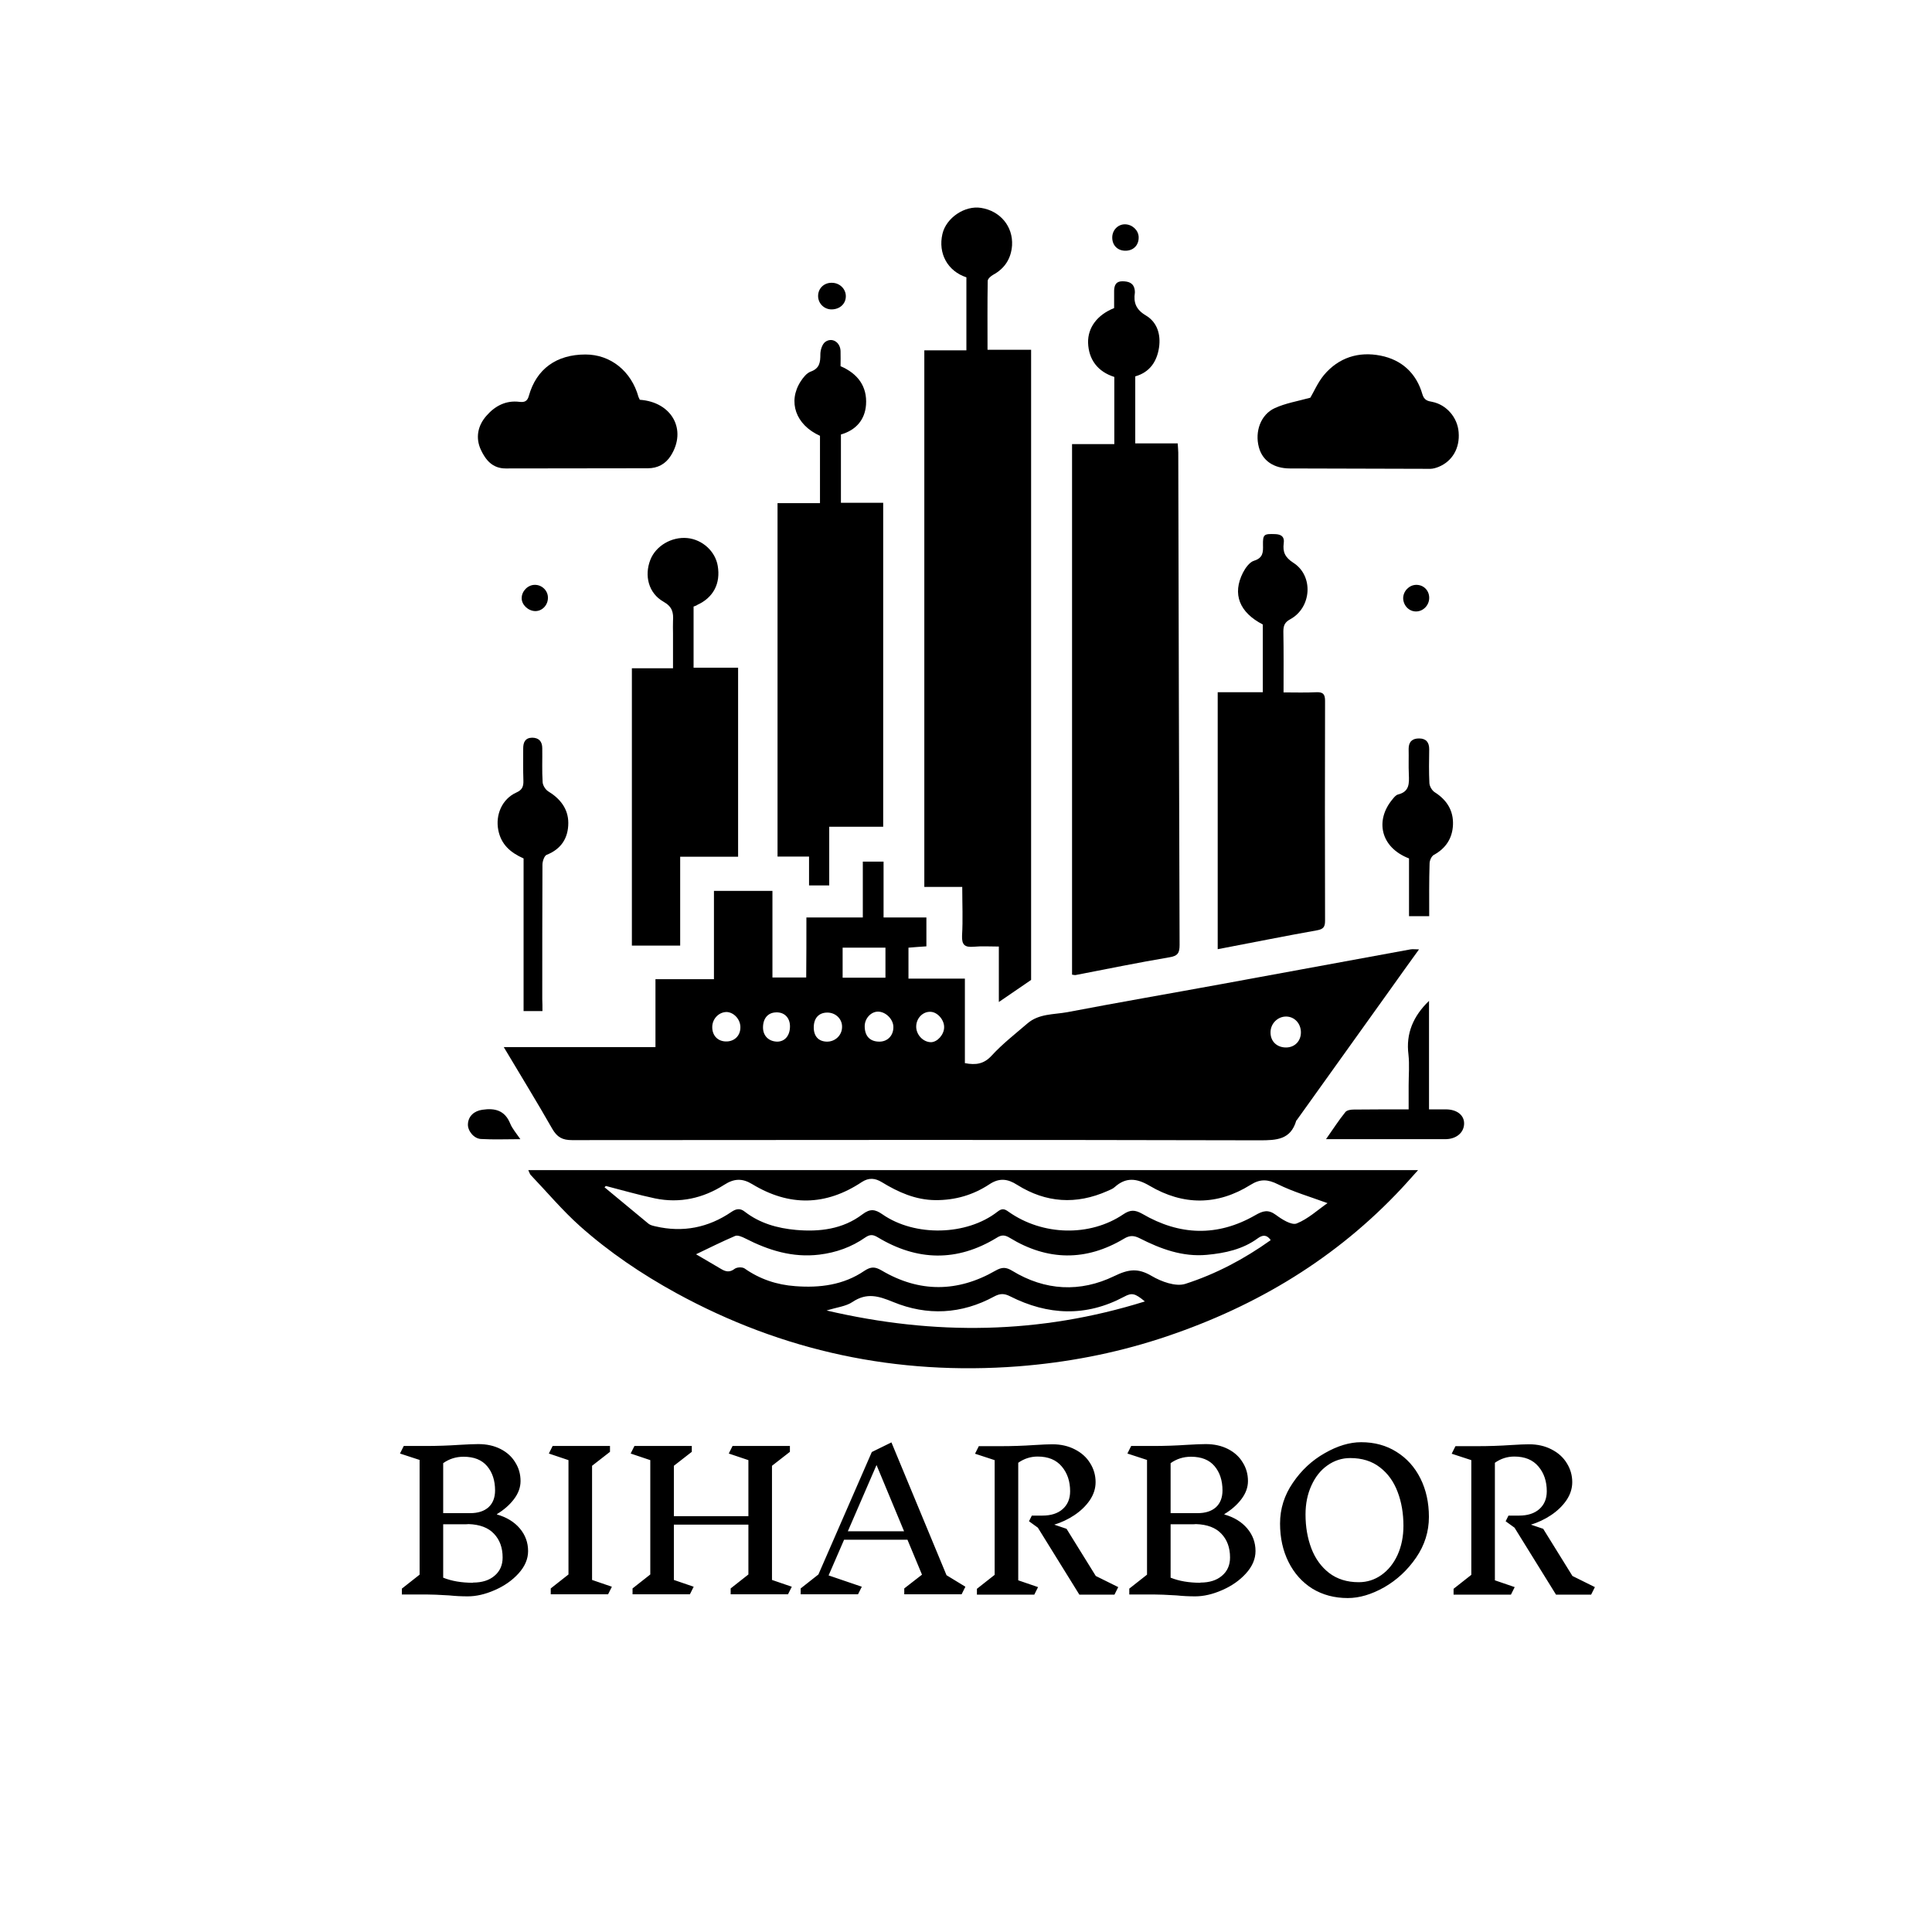 <svg viewBox="0 0 1024 1024" fill="none" xmlns="http://www.w3.org/2000/svg">
<rect  fill=""/>
<rect  fill=""/>
<path d="M427.409 486.288C437.809 486.288 447.409 486.288 457.309 486.288C457.309 476.288 457.309 466.688 457.309 456.688C461.109 456.688 464.509 456.688 468.309 456.688C468.309 466.388 468.309 475.888 468.309 486.288C476.109 486.288 483.509 486.288 491.009 486.288C491.009 491.688 491.009 496.288 491.009 501.588C487.909 501.788 484.909 501.988 481.509 502.288C481.509 507.688 481.509 512.888 481.509 518.688C491.409 518.688 501.209 518.688 511.409 518.688C511.409 533.988 511.409 548.688 511.409 563.488C517.209 564.588 521.509 563.988 525.609 559.488C531.309 553.288 538.109 547.988 544.509 542.488C550.609 537.188 558.509 537.788 565.609 536.488C592.809 531.288 620.109 526.588 647.409 521.588C680.809 515.488 714.209 509.288 747.609 503.188C748.709 502.988 749.809 503.188 752.109 503.188C746.809 510.488 742.109 517.088 737.409 523.688C720.709 546.988 704.009 570.288 687.309 593.688C687.209 593.788 687.009 593.888 687.009 594.088C684.009 604.088 676.609 604.388 667.609 604.388C546.109 604.088 424.709 604.188 303.209 604.288C298.109 604.288 295.309 602.788 292.709 598.288C284.509 583.888 275.809 569.788 267.009 554.988C293.909 554.988 320.409 554.988 347.409 554.988C347.409 542.888 347.409 531.288 347.409 518.988C357.809 518.988 367.909 518.988 378.409 518.988C378.409 503.088 378.409 487.788 378.409 472.188C388.909 472.188 399.009 472.188 409.409 472.188C409.409 487.488 409.409 502.588 409.409 518.088C415.409 518.088 421.109 518.088 427.309 518.088C427.409 507.588 427.409 497.288 427.409 486.288ZM469.309 502.288C461.309 502.288 453.909 502.288 446.609 502.288C446.609 507.788 446.609 512.888 446.609 518.188C454.309 518.188 461.709 518.188 469.309 518.188C469.309 512.788 469.309 507.688 469.309 502.288ZM681.609 555.188C686.309 555.188 689.609 551.688 689.509 546.988C689.409 542.388 686.109 538.888 681.809 538.788C677.209 538.688 673.309 542.588 673.409 547.288C673.409 551.988 676.809 555.188 681.609 555.188ZM458.309 543.888C458.309 549.188 461.109 552.088 466.109 552.088C470.409 552.088 473.509 548.888 473.509 544.488C473.609 540.288 469.409 536.088 465.209 536.188C461.509 536.288 458.309 539.888 458.309 543.888ZM377.509 544.188C377.409 548.688 380.209 551.788 384.509 551.988C388.909 552.188 392.209 549.288 392.409 544.988C392.709 540.688 389.309 536.688 385.309 536.388C381.209 536.288 377.609 539.788 377.509 544.188ZM500.409 544.488C500.509 540.588 496.909 536.388 493.209 536.288C489.209 536.088 485.809 539.488 485.609 543.788C485.409 548.288 489.209 552.388 493.509 552.388C496.909 552.288 500.409 548.288 500.409 544.488ZM431.309 544.288C431.209 549.088 433.709 551.988 438.209 552.088C442.509 552.188 446.209 548.888 446.309 544.488C446.509 540.188 443.009 536.688 438.509 536.688C434.109 536.688 431.409 539.488 431.309 544.288ZM418.709 543.988C418.709 539.388 415.709 536.388 411.309 536.588C407.009 536.688 404.409 539.788 404.409 544.588C404.409 548.988 407.409 551.988 411.909 552.088C416.009 552.088 418.709 548.888 418.709 543.988Z" fill="black"/>
<path d="M280.009 620.188C437.209 620.188 593.609 620.188 751.609 620.188C747.209 625.088 743.609 629.188 739.809 633.088C704.609 669.588 662.109 694.188 614.209 709.688C590.009 717.488 565.209 722.188 539.709 724.188C475.309 729.088 414.909 716.288 358.309 685.288C340.109 675.288 322.909 663.688 307.409 649.888C298.009 641.488 289.909 631.788 281.209 622.688C280.809 622.188 280.609 621.488 280.009 620.188ZM321.109 628.588C320.909 628.788 320.609 629.088 320.409 629.288C328.209 635.688 335.909 642.188 343.709 648.588C344.709 649.388 346.109 649.688 347.409 649.988C361.909 653.388 375.409 650.688 387.609 642.388C390.209 640.588 392.309 640.288 394.709 642.188C402.709 648.388 412.009 650.988 421.909 651.888C434.409 652.988 446.709 651.488 457.009 643.688C461.209 640.488 463.809 640.888 467.809 643.688C485.009 655.588 512.409 654.888 528.609 642.288C531.009 640.388 532.309 640.588 534.609 642.288C552.609 654.988 577.709 655.588 595.409 643.588C599.109 641.088 601.609 641.188 605.509 643.388C625.209 654.888 645.309 655.588 665.309 644.088C669.309 641.788 672.109 640.888 676.209 643.888C679.409 646.288 684.509 649.488 687.209 648.488C693.309 646.088 698.509 641.188 703.609 637.688C694.309 634.288 685.409 631.688 677.309 627.688C671.909 624.988 667.909 624.788 662.809 627.988C645.209 638.988 627.109 638.988 609.309 628.488C602.509 624.488 596.809 623.788 590.809 629.188C589.709 630.188 588.209 630.688 586.909 631.288C570.409 638.588 554.409 637.588 539.109 627.988C534.109 624.788 529.709 624.188 524.409 627.688C515.809 633.388 506.209 636.188 495.709 636.088C485.209 635.988 476.109 631.888 467.409 626.588C463.809 624.388 460.509 624.088 456.809 626.488C437.709 639.188 418.309 639.488 398.809 627.688C393.409 624.388 389.109 624.588 383.809 627.988C372.709 635.088 360.309 637.888 347.209 635.188C338.209 633.288 329.709 630.788 321.109 628.588ZM673.509 657.288C671.409 654.288 669.209 654.488 666.709 656.288C658.709 662.188 649.309 664.188 639.709 665.088C626.809 666.288 615.209 661.988 604.009 656.288C601.009 654.788 598.809 654.688 595.809 656.488C575.609 668.588 555.209 668.288 535.209 656.088C532.609 654.488 530.809 654.388 528.209 656.088C507.209 668.888 486.109 668.388 465.209 655.788C462.709 654.288 461.109 654.188 458.609 655.888C451.309 660.988 443.209 663.888 434.209 664.988C420.009 666.688 407.309 662.688 395.009 656.388C393.409 655.588 391.009 654.488 389.609 655.088C382.609 658.088 375.809 661.488 368.909 664.788C373.109 667.288 377.709 669.888 382.209 672.588C384.709 674.088 386.809 674.488 389.409 672.488C390.609 671.588 393.409 671.488 394.609 672.288C402.709 677.988 411.709 680.988 421.509 681.688C434.509 682.688 447.109 681.088 458.109 673.588C461.609 671.288 463.709 671.288 467.309 673.388C487.309 685.188 507.609 684.988 527.609 673.488C531.109 671.488 533.209 671.588 536.409 673.488C553.909 684.188 572.509 685.088 590.509 676.388C598.109 672.688 603.109 671.988 610.409 676.288C615.509 679.288 623.109 682.088 628.209 680.488C644.409 675.288 659.509 667.288 673.509 657.288ZM438.109 694.588C495.509 707.988 551.109 707.188 606.809 689.788C601.509 685.388 599.909 685.088 595.809 687.288C575.609 698.088 555.409 697.188 535.409 687.088C532.109 685.388 529.909 685.588 526.909 687.188C509.609 696.588 491.409 697.488 473.409 690.088C465.609 686.888 459.409 684.988 451.809 690.088C448.409 692.388 443.609 692.888 438.109 694.588Z" fill="black"/>
<path d="M489.909 185.688C497.709 185.688 504.809 185.688 512.209 185.688C512.209 172.488 512.209 159.688 512.209 146.988C502.209 143.688 497.109 134.288 499.509 123.988C501.509 115.388 511.409 108.788 520.009 110.188C530.109 111.788 537.009 119.988 536.409 130.088C535.909 136.988 532.609 142.288 526.309 145.688C525.109 146.388 523.509 147.788 523.509 148.888C523.309 160.888 523.409 172.888 523.409 185.388C531.009 185.388 538.409 185.388 546.509 185.388C546.509 297.088 546.509 408.288 546.509 519.388C541.109 523.088 535.609 526.888 529.409 531.088C529.409 521.088 529.409 511.688 529.409 501.688C524.609 501.688 520.309 501.388 516.109 501.788C511.409 502.188 509.709 500.888 509.909 495.888C510.409 487.488 510.009 478.988 510.009 470.088C503.009 470.088 496.609 470.088 489.909 470.088C489.909 375.188 489.909 280.788 489.909 185.688Z" fill="black"/>
<path d="M601.709 199.488C601.709 211.488 601.709 222.888 601.709 234.988C609.209 234.988 616.609 234.988 624.209 234.988C624.309 236.988 624.509 238.488 624.509 239.888C624.709 326.888 624.909 413.788 625.209 500.788C625.209 504.888 624.409 506.688 619.809 507.388C603.209 510.188 586.709 513.588 570.109 516.788C569.609 516.888 569.109 516.688 568.209 516.588C568.209 422.988 568.209 329.488 568.209 235.388C575.409 235.388 582.809 235.388 590.609 235.388C590.609 223.088 590.609 211.388 590.609 199.788C581.809 196.988 577.009 190.588 576.709 181.688C576.509 173.688 581.509 166.888 590.509 163.288C590.509 160.288 590.509 157.088 590.509 153.988C590.609 151.188 591.509 149.088 594.809 149.088C598.109 149.088 600.809 149.888 601.409 153.588C601.509 154.088 601.509 154.588 601.509 155.088C600.709 160.388 602.109 164.088 607.309 167.188C613.409 170.788 615.309 177.388 614.309 184.188C613.209 191.488 609.509 197.288 601.709 199.488Z" fill="black"/>
<path d="M412.109 266.688C419.809 266.688 427.109 266.688 434.609 266.688C434.609 254.488 434.609 242.688 434.609 230.988C421.709 225.188 417.409 212.888 424.409 202.088C425.709 200.088 427.509 197.788 429.609 196.988C434.409 195.288 434.809 192.088 434.809 187.788C434.809 185.588 435.709 182.588 437.309 181.288C440.909 178.588 445.309 181.288 445.509 185.988C445.609 188.688 445.509 191.288 445.509 194.088C454.609 197.988 459.709 204.788 459.009 214.588C458.409 222.488 453.709 227.988 445.709 230.288C445.709 242.188 445.709 254.088 445.709 266.488C453.209 266.488 460.509 266.488 468.109 266.488C468.109 323.888 468.109 380.688 468.109 438.188C458.609 438.188 449.309 438.188 439.509 438.188C439.509 448.788 439.509 458.888 439.509 469.288C435.709 469.288 432.509 469.288 428.809 469.288C428.809 464.388 428.809 459.388 428.809 453.988C423.009 453.988 417.809 453.988 412.109 453.988C412.109 391.688 412.109 329.588 412.109 266.688Z" fill="black"/>
<path d="M645.409 503.088C645.409 457.588 645.409 412.488 645.409 366.888C653.509 366.888 661.209 366.888 669.309 366.888C669.309 354.588 669.309 342.788 669.309 330.988C656.909 324.588 653.009 314.888 658.809 303.488C660.109 300.988 662.309 297.888 664.709 297.188C669.509 295.688 669.509 292.588 669.409 288.888C669.309 283.188 669.909 282.888 675.809 283.088C679.109 283.188 680.909 284.488 680.409 287.888C679.809 292.488 681.009 295.388 685.509 298.288C696.309 305.188 695.209 321.988 683.909 328.188C680.909 329.788 680.209 331.588 680.209 334.788C680.409 345.288 680.309 355.788 680.309 366.988C686.209 366.988 692.009 367.188 697.809 366.888C701.309 366.788 702.309 367.988 702.309 371.488C702.209 410.288 702.209 449.188 702.309 487.988C702.309 491.188 701.509 492.488 698.009 493.088C680.609 496.188 663.309 499.688 645.409 503.088Z" fill="black"/>
<path d="M367.609 321.488C367.609 332.388 367.609 342.888 367.609 353.888C375.409 353.888 383.209 353.888 391.209 353.888C391.209 387.488 391.209 420.488 391.209 454.088C381.109 454.088 371.009 454.088 360.509 454.088C360.509 470.088 360.509 485.488 360.509 501.188C351.809 501.188 343.609 501.188 334.909 501.188C334.909 452.088 334.909 403.288 334.909 354.188C342.009 354.188 349.009 354.188 356.709 354.188C356.709 347.888 356.709 341.788 356.709 335.688C356.709 333.488 356.609 331.388 356.709 329.188C357.009 324.688 356.409 321.588 351.609 318.888C343.709 314.388 341.409 305.088 344.709 296.688C347.609 289.288 356.009 284.388 364.309 285.188C372.309 285.988 379.109 292.188 380.409 299.888C382.009 309.288 378.109 316.688 369.609 320.588C369.109 320.988 368.409 321.188 367.609 321.488Z" fill="black"/>
<path d="M694.509 210.788C696.309 207.788 698.409 202.788 701.709 198.788C709.509 189.488 720.109 186.188 731.709 188.488C742.909 190.688 750.709 197.788 753.909 208.988C754.809 212.088 756.709 212.588 759.109 212.988C766.609 214.488 772.509 221.188 773.109 229.088C773.809 237.488 769.809 244.488 762.409 247.488C761.109 247.988 759.509 248.488 758.109 248.488C733.309 248.488 708.509 248.288 683.709 248.288C675.109 248.288 669.109 244.188 667.209 236.988C665.009 228.688 668.209 219.688 675.709 216.288C681.409 213.688 687.609 212.688 694.509 210.788Z" fill="black"/>
<path d="M339.109 211.888C356.209 213.088 364.209 227.888 355.509 241.588C352.709 245.988 348.509 248.188 343.409 248.188C318.309 248.288 293.109 248.188 268.009 248.288C261.009 248.288 257.409 243.788 254.909 238.488C251.909 232.088 253.209 225.588 257.809 220.388C262.309 215.188 268.109 212.088 275.309 212.988C277.909 213.288 279.509 212.788 280.309 209.788C284.309 195.488 295.009 187.888 310.309 187.888C323.609 187.888 334.609 196.688 338.409 210.388C338.609 210.788 338.809 211.188 339.109 211.888Z" fill="black"/>
<path d="M287.509 535.888C283.909 535.888 281.009 535.888 277.509 535.888C277.509 508.888 277.509 481.988 277.509 454.988C270.509 451.888 265.609 447.588 264.109 439.988C262.509 431.888 266.109 423.488 273.609 420.088C276.809 418.688 277.509 416.888 277.409 413.688C277.209 407.988 277.309 402.388 277.309 396.688C277.309 393.488 278.309 391.088 282.009 390.988C285.709 390.988 287.409 393.088 287.409 396.588C287.509 402.588 287.209 408.588 287.609 414.588C287.709 416.288 289.109 418.488 290.509 419.388C296.909 423.288 301.209 428.688 301.209 436.188C301.209 443.988 297.609 449.988 289.709 453.088C288.509 453.588 287.509 456.488 287.509 458.288C287.409 482.088 287.409 505.888 287.409 529.688C287.509 531.688 287.509 533.488 287.509 535.888Z" fill="black"/>
<path d="M757.509 485.588C753.609 485.588 750.509 485.588 746.809 485.588C746.809 475.288 746.809 464.988 746.809 454.988C731.509 449.088 728.809 434.688 738.009 423.688C738.809 422.688 739.809 421.388 741.009 421.088C747.109 419.588 746.909 415.188 746.709 410.388C746.509 405.888 746.709 401.388 746.609 396.888C746.609 393.088 748.609 391.388 752.109 391.388C755.809 391.388 757.509 393.388 757.509 397.088C757.409 403.088 757.309 409.088 757.609 415.088C757.709 416.788 759.009 418.988 760.409 419.888C766.909 423.988 770.409 429.688 770.109 437.188C769.809 444.188 766.409 449.588 760.009 453.088C758.709 453.788 757.709 456.088 757.709 457.688C757.409 466.888 757.509 475.988 757.509 485.588Z" fill="black"/>
<path d="M757.409 530.488C757.409 540.088 757.409 549.688 757.409 559.188C757.409 568.588 757.409 578.088 757.409 587.988C760.709 587.988 763.509 587.988 766.309 587.988C772.209 587.988 776.109 591.088 776.009 595.588C775.909 600.388 771.809 603.788 766.009 603.788C752.409 603.788 738.709 603.788 725.109 603.788C718.009 603.788 710.909 603.788 702.809 603.788C706.609 598.388 709.609 593.688 713.109 589.388C713.909 588.388 716.009 588.088 717.509 588.088C727.009 587.988 736.409 587.988 746.609 587.988C746.609 583.588 746.609 579.488 746.609 575.388C746.609 569.888 747.109 564.388 746.509 558.888C745.109 547.788 749.009 538.588 757.409 530.488Z" fill="black"/>
<path d="M275.809 603.788C268.309 603.788 261.609 604.088 254.909 603.688C251.109 603.488 247.809 599.288 248.009 595.788C248.209 591.588 251.309 588.788 255.709 588.188C262.409 587.188 267.609 588.588 270.409 595.488C271.509 598.188 273.609 600.588 275.809 603.788Z" fill="black"/>
<path d="M448.309 156.988C448.309 160.988 445.209 163.888 440.909 163.988C436.909 164.088 433.609 160.888 433.609 156.888C433.609 152.788 436.809 149.788 440.909 149.888C445.009 149.888 448.309 153.088 448.309 156.988Z" fill="black"/>
<path d="M596.709 132.888C592.409 132.988 589.509 130.088 589.509 125.888C589.509 121.988 592.509 118.888 596.209 118.888C600.009 118.888 603.309 121.888 603.509 125.488C603.709 129.788 600.909 132.788 596.709 132.888Z" fill="black"/>
<path d="M757.509 316.688C757.609 320.688 754.409 324.088 750.509 324.088C746.809 324.088 743.809 320.988 743.709 317.088C743.709 313.388 746.809 310.088 750.509 309.988C754.409 309.888 757.409 312.788 757.509 316.688Z" fill="black"/>
<path d="M290.409 316.888C290.409 320.788 287.309 323.988 283.609 323.888C279.909 323.788 276.409 320.488 276.509 316.988C276.509 313.288 279.809 309.988 283.409 309.988C287.209 309.888 290.509 313.088 290.409 316.888Z" fill="black"/>
<path d="M263.4 802.7C268.533 804.167 272.567 806.633 275.5 810.1C278.433 813.567 279.9 817.567 279.9 822.1C279.9 826.3 278.2 830.267 274.8 834C271.467 837.667 267.267 840.6 262.2 842.8C257.2 845 252.433 846.1 247.9 846.1C244.567 846.1 241.3 845.933 238.1 845.6C232.767 845.267 228.633 845.1 225.7 845.1H213V842L222.4 834.6V773.8L212 770.4L214 766.4H225.6C231.667 766.4 237.633 766.2 243.5 765.8C248.033 765.533 251.367 765.4 253.5 765.4C257.967 765.4 261.9 766.267 265.3 768C268.7 769.733 271.3 772.1 273.1 775.1C274.967 778.033 275.9 781.333 275.9 785C275.9 788.333 274.733 791.533 272.4 794.6C270.133 797.6 267.133 800.233 263.4 802.5V802.7ZM262.4 790C262.4 784.733 261 780.433 258.2 777.1C255.4 773.767 251.233 772.1 245.7 772.1C241.7 772.1 238.1 773.233 234.9 775.5V802H249.2C253.333 802 256.567 800.967 258.9 798.9C261.233 796.767 262.4 793.767 262.4 789.9V790ZM250.7 838.8C255.5 838.8 259.3 837.6 262.1 835.2C264.967 832.8 266.4 829.567 266.4 825.5C266.4 820.3 264.867 816.1 261.8 812.9C258.8 809.7 254.3 808 248.3 807.8C247.833 807.867 247.2 807.9 246.4 807.9H234.9V836.2C239.367 838 244.633 838.9 250.7 838.9V838.8ZM322.306 845H291.906V841.9L301.306 834.5V773.9L290.906 770.4L292.906 766.4H323.306V769.5L313.806 776.9V837.4L324.306 841L322.306 845ZM417.666 845H387.266V841.9L396.666 834.5V808.1H357.166V837.4L367.666 841L365.666 845H335.266V841.9L344.666 834.5V773.9L334.266 770.4L336.266 766.4H366.666V769.5L357.166 776.9V803.6H396.666V773.9L386.266 770.4L388.266 766.4H418.666V769.5L409.166 776.9V837.4L419.666 841L417.666 845ZM509.676 845H479.276V841.9L488.676 834.6L480.976 816.1H447.376L439.176 835L456.776 841L454.776 845H424.376V841.9L433.776 834.5L462.076 769.6L472.476 764.5L501.676 834.9L511.676 841L509.676 845ZM464.576 776.5L449.376 811.6H479.176L464.576 776.5ZM590.688 845.2H572.088L550.088 809.7L545.388 806.3L546.888 803.3H552.488C557.021 803.3 560.588 802.167 563.188 799.9C565.854 797.567 567.188 794.4 567.188 790.4C567.188 785.133 565.721 780.767 562.788 777.3C559.854 773.767 555.588 772 549.988 772C546.254 772 542.821 773.1 539.688 775.3V837.6L550.188 841.2L548.188 845.2H517.788V842.1L527.188 834.7V773.9L516.788 770.5L518.788 766.5H530.388C536.454 766.5 542.421 766.3 548.288 765.9C552.554 765.633 555.721 765.5 557.788 765.5C562.254 765.5 566.221 766.4 569.688 768.2C573.221 770 575.921 772.433 577.788 775.5C579.721 778.567 580.688 781.933 580.688 785.6C580.688 788.933 579.654 792.133 577.588 795.2C575.521 798.2 572.788 800.833 569.388 803.1C566.054 805.3 562.521 806.967 558.788 808.1L565.288 810.3L580.788 835.3L592.688 841.2L590.688 845.2ZM648.947 802.7C654.08 804.167 658.114 806.633 661.047 810.1C663.98 813.567 665.447 817.567 665.447 822.1C665.447 826.3 663.747 830.267 660.347 834C657.014 837.667 652.814 840.6 647.747 842.8C642.747 845 637.98 846.1 633.447 846.1C630.114 846.1 626.847 845.933 623.647 845.6C618.314 845.267 614.18 845.1 611.247 845.1H598.547V842L607.947 834.6V773.8L597.547 770.4L599.547 766.4H611.147C617.214 766.4 623.18 766.2 629.047 765.8C633.58 765.533 636.914 765.4 639.047 765.4C643.514 765.4 647.447 766.267 650.847 768C654.247 769.733 656.847 772.1 658.647 775.1C660.514 778.033 661.447 781.333 661.447 785C661.447 788.333 660.28 791.533 657.947 794.6C655.68 797.6 652.68 800.233 648.947 802.5V802.7ZM647.947 790C647.947 784.733 646.547 780.433 643.747 777.1C640.947 773.767 636.78 772.1 631.247 772.1C627.247 772.1 623.647 773.233 620.447 775.5V802H634.747C638.88 802 642.114 800.967 644.447 798.9C646.78 796.767 647.947 793.767 647.947 789.9V790ZM636.247 838.8C641.047 838.8 644.847 837.6 647.647 835.2C650.514 832.8 651.947 829.567 651.947 825.5C651.947 820.3 650.414 816.1 647.347 812.9C644.347 809.7 639.847 808 633.847 807.8C633.38 807.867 632.747 807.9 631.947 807.9H620.447V836.2C624.914 838 630.18 838.9 636.247 838.9V838.8ZM721.453 764.4C728.52 764.4 734.753 766.1 740.153 769.5C745.62 772.9 749.853 777.6 752.853 783.6C755.853 789.6 757.353 796.4 757.353 804C757.353 811.8 755.086 819 750.553 825.6C746.02 832.2 740.386 837.433 733.653 841.3C726.92 845.1 720.486 847 714.353 847C707.286 847 701.02 845.333 695.553 842C690.153 838.6 685.953 833.9 682.953 827.9C679.953 821.9 678.453 815.1 678.453 807.5C678.453 799.7 680.72 792.5 685.253 785.9C689.786 779.233 695.42 774 702.153 770.2C708.886 766.333 715.32 764.4 721.453 764.4ZM715.653 772.8C711.253 772.8 707.22 774.1 703.553 776.7C699.953 779.233 697.12 782.8 695.053 787.4C692.986 791.933 691.953 797.033 691.953 802.7C691.953 809.233 692.986 815.233 695.053 820.7C697.12 826.1 700.253 830.433 704.453 833.7C708.72 836.967 713.953 838.6 720.153 838.6C724.553 838.6 728.553 837.333 732.153 834.8C735.82 832.2 738.686 828.633 740.753 824.1C742.82 819.5 743.853 814.367 743.853 808.7C743.853 802.1 742.82 796.1 740.753 790.7C738.686 785.233 735.553 780.9 731.353 777.7C727.153 774.433 721.92 772.8 715.653 772.8ZM843.324 845.2H824.724L802.724 809.7L798.024 806.3L799.524 803.3H805.124C809.658 803.3 813.224 802.167 815.824 799.9C818.491 797.567 819.824 794.4 819.824 790.4C819.824 785.133 818.358 780.767 815.424 777.3C812.491 773.767 808.224 772 802.624 772C798.891 772 795.458 773.1 792.324 775.3V837.6L802.824 841.2L800.824 845.2H770.424V842.1L779.824 834.7V773.9L769.424 770.5L771.424 766.5H783.024C789.091 766.5 795.058 766.3 800.924 765.9C805.191 765.633 808.358 765.5 810.424 765.5C814.891 765.5 818.858 766.4 822.324 768.2C825.858 770 828.558 772.433 830.424 775.5C832.358 778.567 833.324 781.933 833.324 785.6C833.324 788.933 832.291 792.133 830.224 795.2C828.158 798.2 825.424 800.833 822.024 803.1C818.691 805.3 815.158 806.967 811.424 808.1L817.924 810.3L833.424 835.3L845.324 841.2L843.324 845.2Z" fill="black"/>
</svg>
